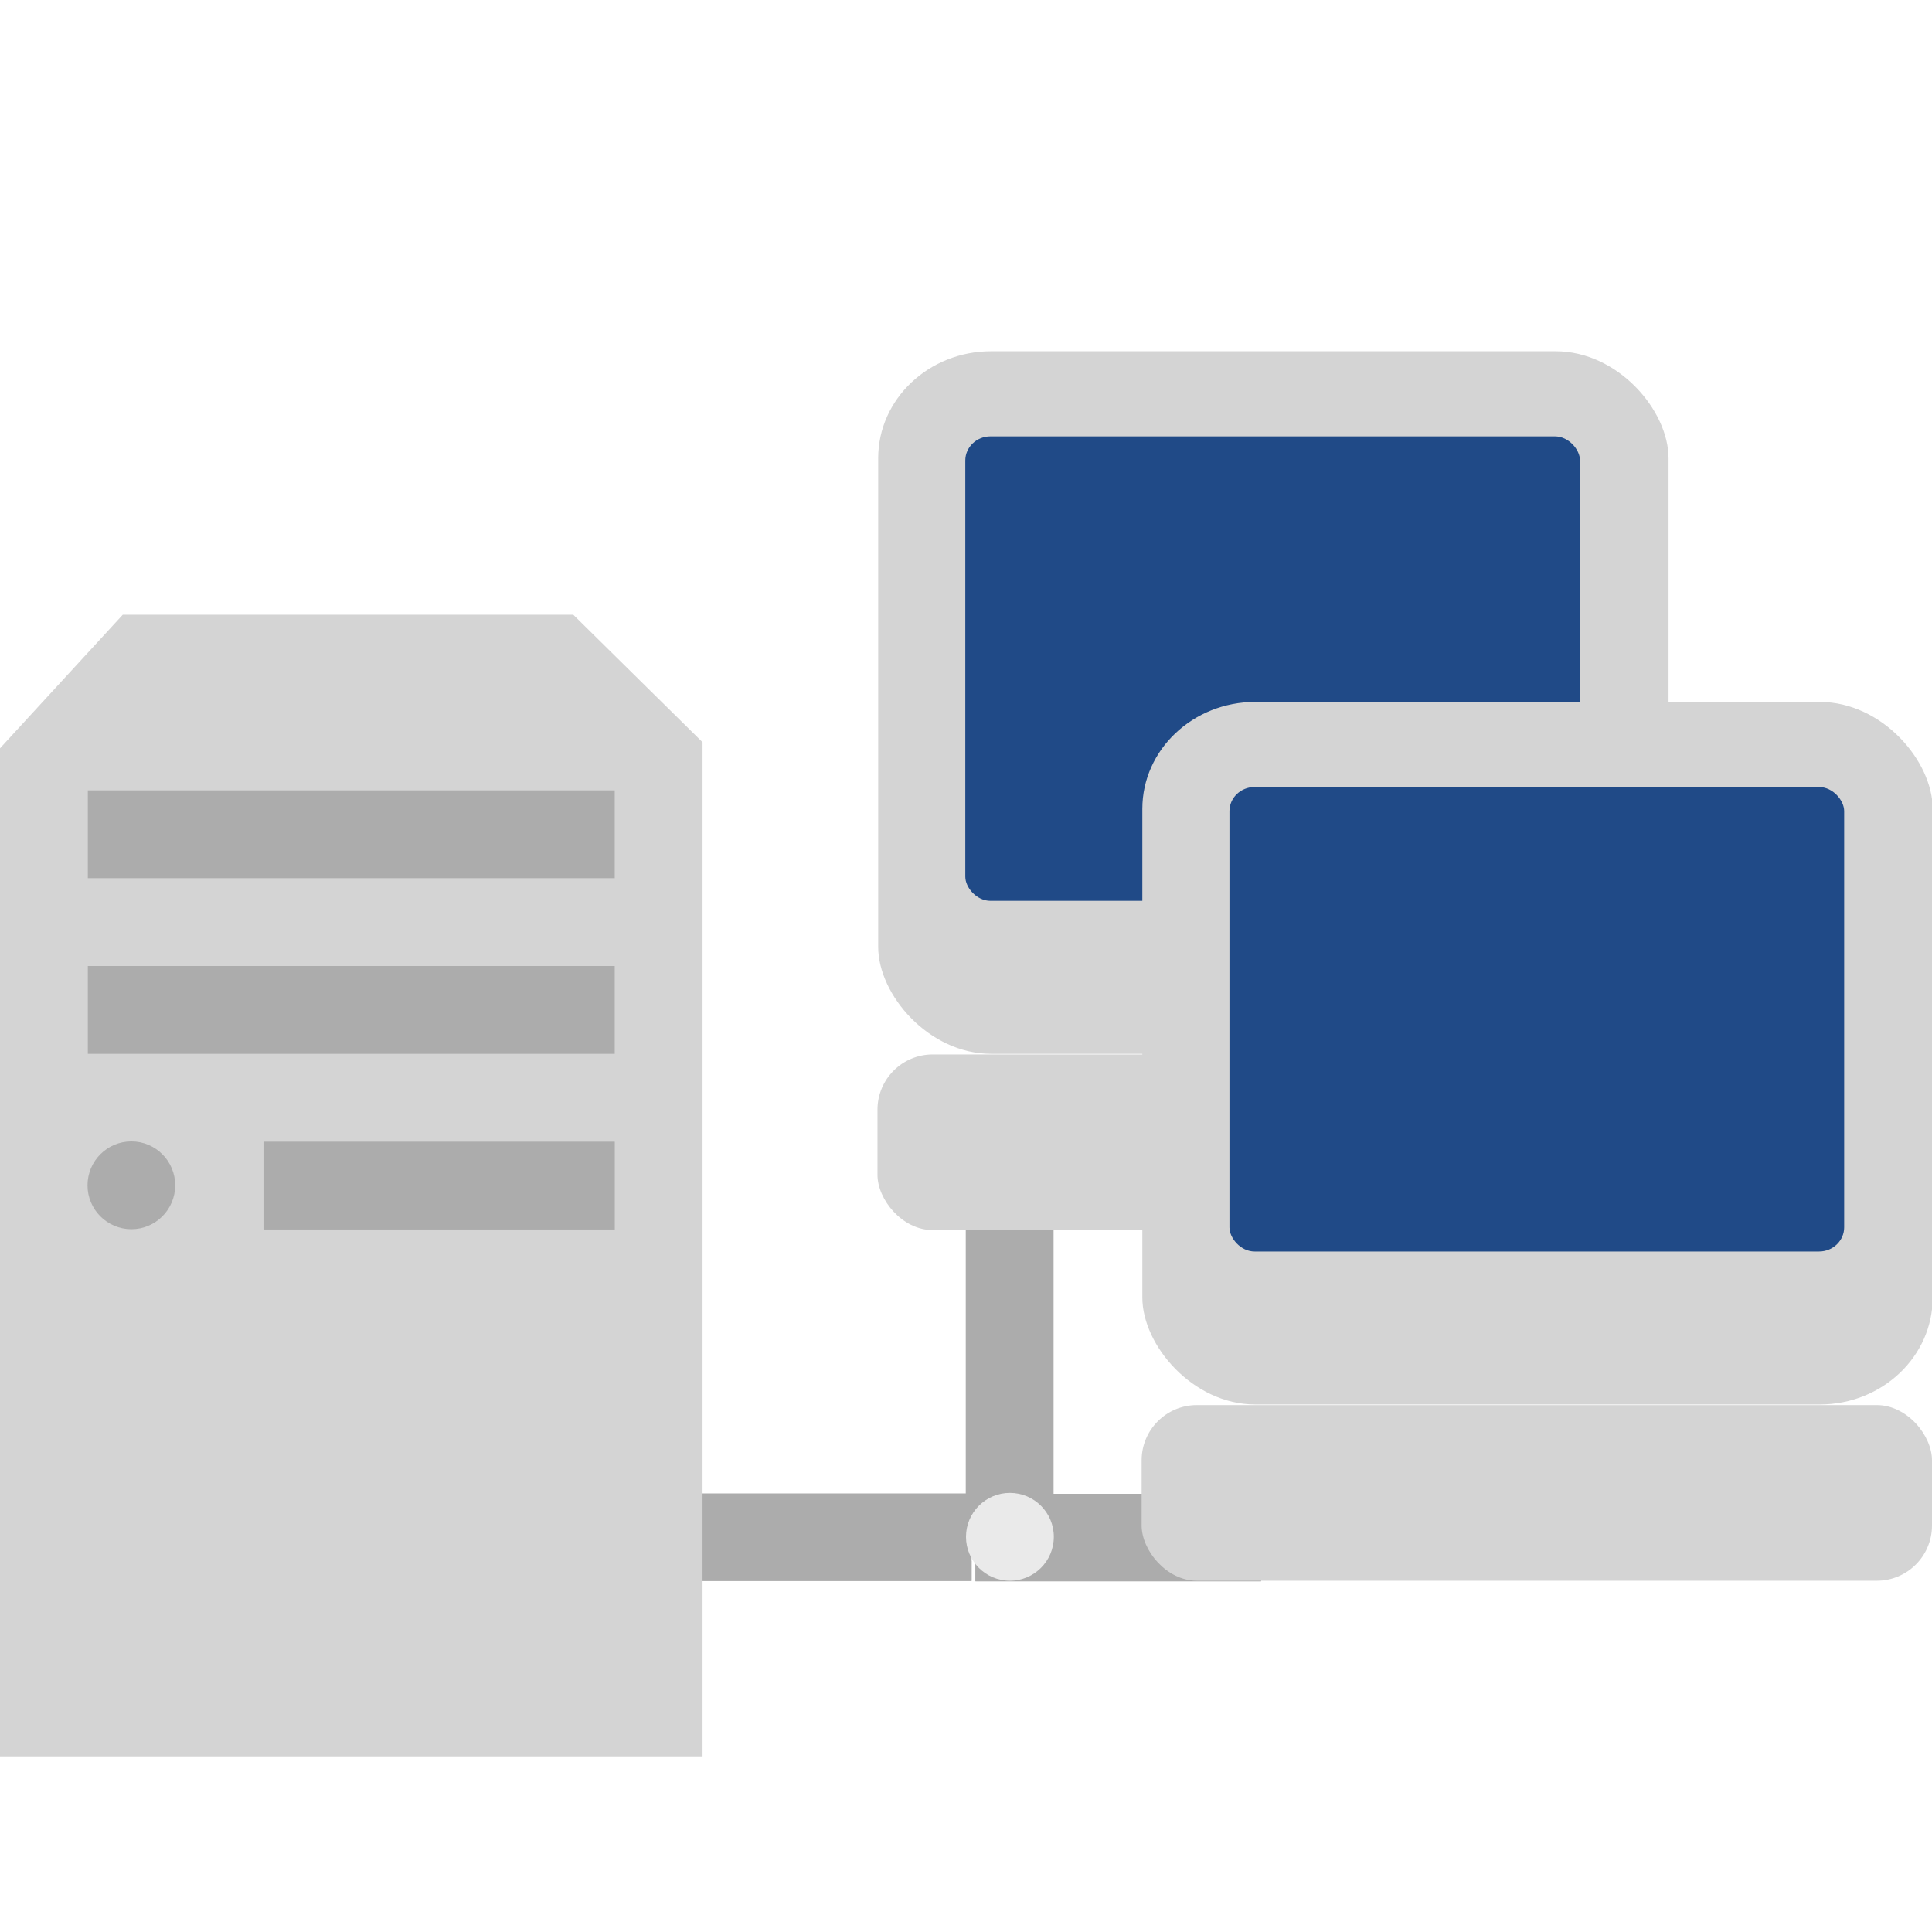 <svg width="22" height="22" version="1" xmlns="http://www.w3.org/2000/svg">
<defs>
<filter id="filter1236" color-interpolation-filters="sRGB">
<feFlood flood-color="rgb(0,0,0)" flood-opacity=".2" result="flood"/>
<feComposite in="flood" in2="SourceGraphic" operator="in" result="composite1"/>
<feGaussianBlur in="composite1" result="blur"/>
<feOffset dx="0" dy="0.5" result="offset"/>
<feComposite in="SourceGraphic" in2="offset" result="fbSourceGraphic"/>
<feColorMatrix in="fbSourceGraphic" result="fbSourceGraphicAlpha" values="0 0 0 -1 0 0 0 0 -1 0 0 0 0 -1 0 0 0 0 1 0"/>
<feFlood flood-color="rgb(255,255,255)" flood-opacity=".102" in="fbSourceGraphic" result="flood"/>
<feComposite in="flood" in2="fbSourceGraphic" operator="out" result="composite1"/>
<feGaussianBlur in="composite1" result="blur"/>
<feOffset dx="0" dy="0.5" result="offset"/>
<feComposite in="offset" in2="fbSourceGraphic" operator="atop" result="composite2"/>
</filter>
</defs>
<g filter="url(#filter1236)">
<g transform="matrix(0 -.118 .23 0 4.028 20.891)" fill="#acacac">
<rect x="36.378" y="30.647" width="36.543" height="4" color="#000000" display="block"/>
<rect x="36.378" y="33.649" width="36.543" height=".99" color="#000000" display="block"/>
<rect x="36.378" y="30.301" width="36.543" height="1.023" color="#000000" display="block"/>
<rect x="36.378" y="31.425" width="36.543" height="1.619" color="#000000" display="block"/>
</g>
<g fill-rule="evenodd">
<rect x="9.992" y="11.007" width="9" height="2" rx=".629" ry=".629" color="#000000" fill="#d4d4d4" stroke-width=".5"/>
<rect x="10" y="3" width="9" height="8" rx="1.286" ry="1.218" color="#000000" fill="#d4d4d4" stroke-width=".487"/>
<rect x="10.992" y="3.969" width="7" height="5.289" rx=".286" ry=".275" color="#000000" fill="#204a87" stroke-width=".49"/>
</g>
<g transform="matrix(1 0 0 .71 0 4.543)" fill="#acacac">
<g transform="matrix(.089 0 0 .323 7.87 6.364)">
<rect x="36.378" y="30.647" width="36.543" height="4" color="#000000" display="block"/>
<rect x="36.378" y="33.649" width="36.543" height=".99" color="#000000" display="block"/>
<rect x="36.378" y="30.301" width="36.543" height="1.023" color="#000000" display="block"/>
</g>
<g transform="matrix(.097 0 0 .323 3.99 6.358)">
<rect x="36.378" y="30.647" width="36.543" height="4" color="#000000" display="block"/>
<rect x="36.378" y="33.649" width="36.543" height=".99" color="#000000" display="block"/>
<rect x="36.378" y="30.301" width="36.543" height="1.023" color="#000000" display="block"/>
<rect x="36.378" y="31.425" width="36.543" height="1.619" color="#000000" display="block"/>
</g>
</g>
<g fill-rule="evenodd">
<path d="m0 7.521v11.479h8v-11.548l-1.472-1.452h-5.13z" fill="#d4d4d4" stroke-width=".353"/>
<rect x="1.129" y="8.129" width="5.742" height=".742" color="#000000" fill="#acacac" stroke="#acacac" stroke-width=".258"/>
<g transform="matrix(.221 0 0 .223 -2.217 6.722)" fill="#acacac" stroke="#acacac">
<circle transform="matrix(.78 0 0 .774 -34.69 5.595)" cx="66.013" cy="26.231" r="2.172" color="#000000" stroke-width="1.448"/>
<circle transform="matrix(1.009 0 0 1 -.074 -.055)" cx="16.162" cy="25.575" r=".505" color="#000000"/>
</g>
<circle cx="11.5" cy="16.5" r=".5" color="#000000" fill="#eaeaea" stroke-width=".25"/>
<rect x="1.129" y="10.129" width="5.742" height=".742" color="#000000" fill="#acacac" stroke="#acacac" stroke-width=".258"/>
<rect x="3.108" y="12.108" width="3.785" height=".785" color="#000000" fill="#acacac" stroke="#acacac" stroke-width=".215"/>
</g>
<g transform="translate(3.008 3.993)" fill-rule="evenodd">
<rect x="9.992" y="11.007" width="9" height="2" rx=".629" ry=".629" color="#000000" fill="#d4d4d4" stroke-width=".5"/>
<rect x="10" y="3" width="9" height="8" rx="1.286" ry="1.218" color="#000000" fill="#d4d4d4" stroke-width=".487"/>
<rect x="10.992" y="3.969" width="7" height="5.289" rx=".286" ry=".275" color="#000000" fill="#204a87" stroke-width=".49"/>
</g>
</g>
</svg>

